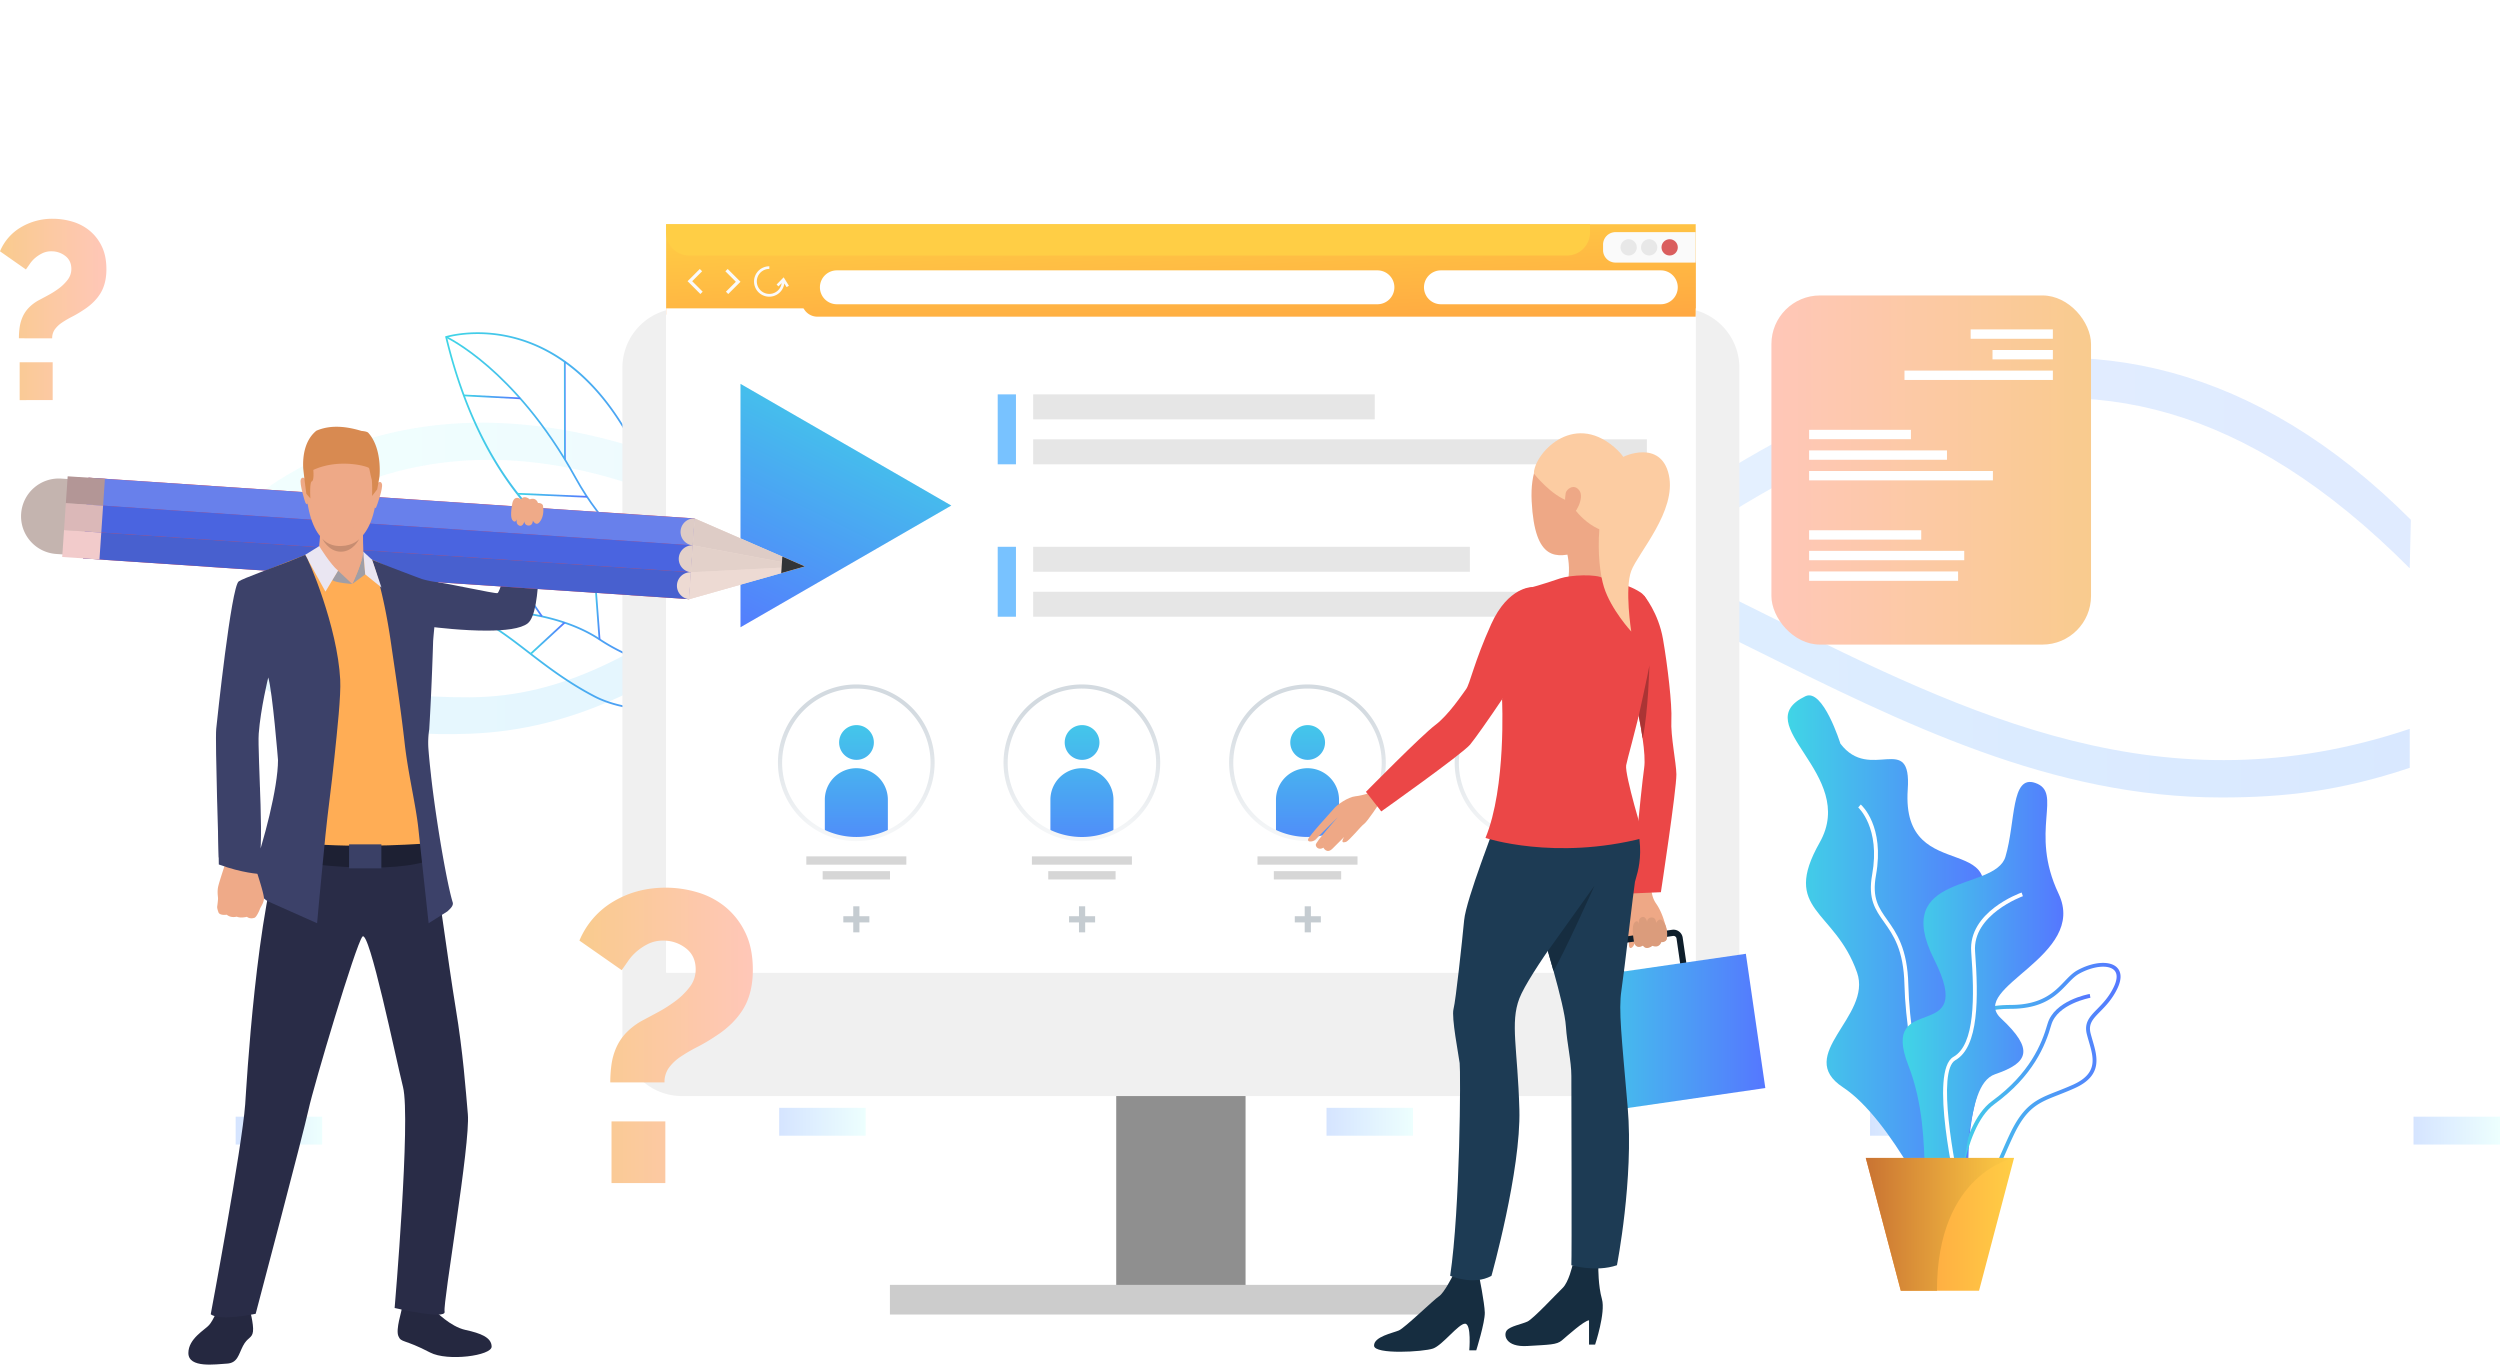 <svg xmlns="http://www.w3.org/2000/svg" xmlns:xlink="http://www.w3.org/1999/xlink" viewBox="0 0 2467.16 1346.68"><defs><style>.cls-1{mask:url(#mask);filter:url(#luminosity-noclip-14);}.cls-10,.cls-12,.cls-14,.cls-16,.cls-18,.cls-2,.cls-20,.cls-22,.cls-24,.cls-26,.cls-4,.cls-6,.cls-8{mix-blend-mode:multiply;}.cls-2{fill:url(#linear-gradient);}.cls-3{mask:url(#mask-2);filter:url(#luminosity-noclip-19);}.cls-4{fill:url(#linear-gradient-2);}.cls-5{mask:url(#mask-3);filter:url(#luminosity-noclip-20);}.cls-6{fill:url(#linear-gradient-3);}.cls-7{mask:url(#mask-4);filter:url(#luminosity-noclip-21);}.cls-8{fill:url(#linear-gradient-4);}.cls-9{mask:url(#mask-5);filter:url(#luminosity-noclip-22);}.cls-10{fill:url(#linear-gradient-5);}.cls-11{mask:url(#mask-6);filter:url(#luminosity-noclip-23);}.cls-12{fill:url(#linear-gradient-6);}.cls-13{mask:url(#mask-7);filter:url(#luminosity-noclip-15);}.cls-14{fill:url(#linear-gradient-7);}.cls-15{mask:url(#mask-8);filter:url(#luminosity-noclip-24);}.cls-16{fill:url(#linear-gradient-8);}.cls-17{mask:url(#mask-9);filter:url(#luminosity-noclip-25);}.cls-18{fill:url(#linear-gradient-9);}.cls-19{mask:url(#mask-10);filter:url(#luminosity-noclip-26);}.cls-20{fill:url(#linear-gradient-10);}.cls-21{mask:url(#mask-11);filter:url(#luminosity-noclip-16);}.cls-22{fill:url(#linear-gradient-11);}.cls-23{mask:url(#mask-12);filter:url(#luminosity-noclip-17);}.cls-24{fill:url(#linear-gradient-12);}.cls-25{mask:url(#mask-13);filter:url(#luminosity-noclip-18);}.cls-26{fill:url(#linear-gradient-13);}.cls-27{mask:url(#mask-14);}.cls-28,.cls-30{opacity:0.34;}.cls-28{fill:url(#linear-gradient-14);}.cls-29{mask:url(#mask-15);}.cls-30{fill:url(#linear-gradient-15);}.cls-31{mask:url(#mask-16);}.cls-32{fill:url(#linear-gradient-16);}.cls-33{mask:url(#mask-17);}.cls-34{fill:url(#linear-gradient-17);}.cls-35{mask:url(#mask-18);}.cls-36{fill:url(#linear-gradient-18);}.cls-37{mask:url(#mask-19);}.cls-38{fill:url(#linear-gradient-19);}.cls-39{mask:url(#mask-20);}.cls-40{fill:url(#linear-gradient-20);}.cls-41{mask:url(#mask-21);}.cls-42{fill:url(#linear-gradient-21);}.cls-43{mask:url(#mask-22);}.cls-44{fill:url(#linear-gradient-22);}.cls-45{mask:url(#mask-23);}.cls-46{fill:url(#linear-gradient-23);}.cls-47{mask:url(#mask-24);}.cls-48{fill:url(#linear-gradient-24);}.cls-49{mask:url(#mask-25);}.cls-50{fill:url(#linear-gradient-25);}.cls-51{mask:url(#mask-26);}.cls-52{fill:url(#linear-gradient-26);}.cls-53{fill:url(#linear-gradient-27);}.cls-54{fill:url(#linear-gradient-28);}.cls-55{fill:url(#linear-gradient-29);}.cls-56{fill:url(#linear-gradient-30);}.cls-57{fill:url(#linear-gradient-31);}.cls-58{opacity:0.75;}.cls-59{fill:url(#linear-gradient-32);}.cls-60{fill:url(#linear-gradient-33);}.cls-61{fill:url(#linear-gradient-34);}.cls-62{fill:url(#linear-gradient-35);}.cls-63{fill:url(#linear-gradient-36);}.cls-64{fill:url(#linear-gradient-37);}.cls-65{fill:url(#linear-gradient-38);}.cls-66{fill:url(#linear-gradient-39);}.cls-67{fill:url(#linear-gradient-40);}.cls-68{fill:url(#linear-gradient-41);}.cls-69{fill:url(#linear-gradient-42);}.cls-70{fill:url(#linear-gradient-43);}.cls-71{fill:#8f8f8f;}.cls-72{fill:#f0f0f0;}.cls-73{fill:#ccc;}.cls-74{fill:url(#linear-gradient-44);}.cls-75{fill:#fff;}.cls-76{fill:url(#linear-gradient-45);}.cls-77{fill:url(#linear-gradient-46);}.cls-78{fill:url(#linear-gradient-47);}.cls-79{fill:url(#linear-gradient-48);}.cls-80{fill:url(#linear-gradient-49);}.cls-81{fill:url(#linear-gradient-50);}.cls-82{fill:#f5f7ff;}.cls-83{fill:url(#linear-gradient-51);}.cls-84{fill:url(#linear-gradient-52);}.cls-85{fill:#fafafa;}.cls-86{fill:#e8e8e8;}.cls-87{fill:#da5e5e;}.cls-88{fill:url(#linear-gradient-53);}.cls-89{fill:#e6e6e6;}.cls-90{fill:#78c2ff;}.cls-91{fill:url(#linear-gradient-54);}.cls-92{fill:#d6d6d6;}.cls-93{fill:url(#linear-gradient-55);}.cls-94{fill:url(#linear-gradient-56);}.cls-95{fill:url(#linear-gradient-57);}.cls-96{fill:url(#linear-gradient-58);}.cls-97{fill:url(#linear-gradient-59);}.cls-98{fill:url(#linear-gradient-60);}.cls-99{fill:url(#linear-gradient-61);}.cls-100{fill:url(#linear-gradient-62);}.cls-101{fill:url(#linear-gradient-63);}.cls-102{fill:url(#linear-gradient-64);}.cls-103{fill:url(#linear-gradient-65);}.cls-104{fill:url(#linear-gradient-66);}.cls-105{fill:#c5ccd1;}.cls-106{fill:#eea886;}.cls-107{fill:#162d40;}.cls-108{fill:#0e1e2b;}.cls-109{fill:url(#linear-gradient-67);}.cls-110{fill:#db9c7c;}.cls-111{fill:#eb4747;}.cls-112{fill:#1d3b54;}.cls-113{fill:#fccca2;}.cls-114{fill:#ab3434;}.cls-115{fill:url(#linear-gradient-68);}.cls-116{fill:url(#linear-gradient-69);}.cls-117{fill:url(#linear-gradient-70);}.cls-118{fill:#3c4169;}.cls-119{fill:#252840;}.cls-120{fill:#292c47;}.cls-121{fill:#c4b4af;}.cls-122{fill:#6880eb;}.cls-123{fill:#4a64e0;}.cls-124{fill:#4860cf;}.cls-125{fill:#eddad3;}.cls-126{fill:#deccc6;}.cls-127{fill:#e3d1ca;}.cls-128{fill:#b39696;}.cls-129{fill:#dbb8b8;}.cls-130{fill:#f2cbcb;}.cls-131{fill:#323438;}.cls-132{fill:#efaa88;}.cls-133{fill:#ffad55;}.cls-134{fill:#1d2033;}.cls-135{fill:#eea987;}.cls-136{fill:#d88a51;}.cls-137{fill:#c78d71;}.cls-138{fill:#a09ea6;}.cls-139{fill:#eae6f2;}.cls-140{fill:#3a4066;}.cls-141{filter:url(#luminosity-noclip-13);}.cls-142{filter:url(#luminosity-noclip-12);}.cls-143{filter:url(#luminosity-noclip-11);}.cls-144{filter:url(#luminosity-noclip-10);}.cls-145{filter:url(#luminosity-noclip-9);}.cls-146{filter:url(#luminosity-noclip-8);}.cls-147{filter:url(#luminosity-noclip-7);}.cls-148{filter:url(#luminosity-noclip-6);}.cls-149{filter:url(#luminosity-noclip-5);}.cls-150{filter:url(#luminosity-noclip-4);}.cls-151{filter:url(#luminosity-noclip-3);}.cls-152{filter:url(#luminosity-noclip-2);}.cls-153{filter:url(#luminosity-noclip);}</style><filter id="luminosity-noclip" x="232.58" y="-8910.56" width="128.47" height="32766" filterUnits="userSpaceOnUse" color-interpolation-filters="sRGB"><feFlood flood-color="#fff" result="bg"/><feBlend in="SourceGraphic" in2="bg"/></filter><mask id="mask" x="232.58" y="-8910.56" width="128.47" height="32766" maskUnits="userSpaceOnUse"><g class="cls-153"/></mask><linearGradient id="linear-gradient" x1="296.82" y1="-189.24" x2="296.82" y2="223.67" gradientUnits="userSpaceOnUse"><stop offset="0" stop-color="#fff"/><stop offset="1"/></linearGradient><filter id="luminosity-noclip-2" x="1837.91" y="-8910.56" width="7.54" height="32766" filterUnits="userSpaceOnUse" color-interpolation-filters="sRGB"><feFlood flood-color="#fff" result="bg"/><feBlend in="SourceGraphic" in2="bg"/></filter><mask id="mask-2" x="1837.91" y="-8910.56" width="7.54" height="32766" maskUnits="userSpaceOnUse"><g class="cls-152"/></mask><linearGradient id="linear-gradient-2" x1="1841.68" y1="1010.86" x2="1841.68" y2="-46.25" xlink:href="#linear-gradient"/><filter id="luminosity-noclip-3" x="763.17" y="-8910.56" width="150.83" height="32766" filterUnits="userSpaceOnUse" color-interpolation-filters="sRGB"><feFlood flood-color="#fff" result="bg"/><feBlend in="SourceGraphic" in2="bg"/></filter><mask id="mask-3" x="763.17" y="-8910.56" width="150.83" height="32766" maskUnits="userSpaceOnUse"><g class="cls-151"/></mask><linearGradient id="linear-gradient-3" x1="838.58" y1="-189.24" x2="838.58" y2="223.67" xlink:href="#linear-gradient"/><filter id="luminosity-noclip-4" x="763.17" y="-8910.56" width="96.44" height="32766" filterUnits="userSpaceOnUse" color-interpolation-filters="sRGB"><feFlood flood-color="#fff" result="bg"/><feBlend in="SourceGraphic" in2="bg"/></filter><mask id="mask-4" x="763.17" y="-8910.56" width="96.44" height="32766" maskUnits="userSpaceOnUse"><g class="cls-150"/></mask><linearGradient id="linear-gradient-4" x1="811.39" y1="-189.24" x2="811.39" y2="223.67" xlink:href="#linear-gradient"/><filter id="luminosity-noclip-5" x="1309.09" y="-8910.56" width="93.47" height="32766" filterUnits="userSpaceOnUse" color-interpolation-filters="sRGB"><feFlood flood-color="#fff" result="bg"/><feBlend in="SourceGraphic" in2="bg"/></filter><mask id="mask-5" x="1309.09" y="-8910.56" width="93.47" height="32766" maskUnits="userSpaceOnUse"><g class="cls-149"/></mask><linearGradient id="linear-gradient-5" x1="1355.82" y1="-189.24" x2="1355.82" y2="223.67" xlink:href="#linear-gradient"/><filter id="luminosity-noclip-6" x="1309.09" y="-8910.56" width="108.94" height="32766" filterUnits="userSpaceOnUse" color-interpolation-filters="sRGB"><feFlood flood-color="#fff" result="bg"/><feBlend in="SourceGraphic" in2="bg"/></filter><mask id="mask-6" x="1309.09" y="-8910.56" width="108.94" height="32766" maskUnits="userSpaceOnUse"><g class="cls-148"/></mask><linearGradient id="linear-gradient-6" x1="1363.56" y1="-189.24" x2="1363.56" y2="223.67" xlink:href="#linear-gradient"/><filter id="luminosity-noclip-7" x="232.58" y="-8910.56" width="182.23" height="32766" filterUnits="userSpaceOnUse" color-interpolation-filters="sRGB"><feFlood flood-color="#fff" result="bg"/><feBlend in="SourceGraphic" in2="bg"/></filter><mask id="mask-7" x="232.58" y="-8910.56" width="182.23" height="32766" maskUnits="userSpaceOnUse"><g class="cls-147"/></mask><linearGradient id="linear-gradient-7" x1="323.7" y1="-189.24" x2="323.7" y2="223.67" xlink:href="#linear-gradient"/><filter id="luminosity-noclip-8" x="1845.46" y="-8910.56" width="136.14" height="32766" filterUnits="userSpaceOnUse" color-interpolation-filters="sRGB"><feFlood flood-color="#fff" result="bg"/><feBlend in="SourceGraphic" in2="bg"/></filter><mask id="mask-8" x="1845.46" y="-8910.56" width="136.14" height="32766" maskUnits="userSpaceOnUse"><g class="cls-146"/></mask><linearGradient id="linear-gradient-8" x1="1913.53" y1="-189.24" x2="1913.53" y2="223.67" xlink:href="#linear-gradient"/><filter id="luminosity-noclip-9" x="1845.46" y="-8910.56" width="108.94" height="32766" filterUnits="userSpaceOnUse" color-interpolation-filters="sRGB"><feFlood flood-color="#fff" result="bg"/><feBlend in="SourceGraphic" in2="bg"/></filter><mask id="mask-9" x="1845.46" y="-8910.56" width="108.94" height="32766" maskUnits="userSpaceOnUse"><g class="cls-145"/></mask><linearGradient id="linear-gradient-9" x1="1899.93" y1="-189.24" x2="1899.93" y2="223.67" xlink:href="#linear-gradient"/><filter id="luminosity-noclip-10" x="2374.28" y="-8910.56" width="7.54" height="32766" filterUnits="userSpaceOnUse" color-interpolation-filters="sRGB"><feFlood flood-color="#fff" result="bg"/><feBlend in="SourceGraphic" in2="bg"/></filter><mask id="mask-10" x="2374.28" y="-8910.56" width="7.54" height="32766" maskUnits="userSpaceOnUse"><g class="cls-144"/></mask><linearGradient id="linear-gradient-10" x1="2378.05" y1="1412.98" x2="2378.05" y2="406.37" xlink:href="#linear-gradient"/><filter id="luminosity-noclip-11" x="228.81" y="-8910.56" width="7.54" height="32766" filterUnits="userSpaceOnUse" color-interpolation-filters="sRGB"><feFlood flood-color="#fff" result="bg"/><feBlend in="SourceGraphic" in2="bg"/></filter><mask id="mask-11" x="228.81" y="-8910.56" width="7.54" height="32766" maskUnits="userSpaceOnUse"><g class="cls-143"/></mask><linearGradient id="linear-gradient-11" x1="232.58" y1="1486.01" x2="232.58" y2="123.66" xlink:href="#linear-gradient"/><filter id="luminosity-noclip-12" x="765.18" y="-8910.56" width="7.54" height="32766" filterUnits="userSpaceOnUse" color-interpolation-filters="sRGB"><feFlood flood-color="#fff" result="bg"/><feBlend in="SourceGraphic" in2="bg"/></filter><mask id="mask-12" x="765.18" y="-8910.56" width="7.54" height="32766" maskUnits="userSpaceOnUse"><g class="cls-142"/></mask><linearGradient id="linear-gradient-12" x1="768.95" y1="1010.86" x2="768.95" y2="-46.25" xlink:href="#linear-gradient"/><filter id="luminosity-noclip-13" x="1301.55" y="-8910.56" width="7.54" height="32766" filterUnits="userSpaceOnUse" color-interpolation-filters="sRGB"><feFlood flood-color="#fff" result="bg"/><feBlend in="SourceGraphic" in2="bg"/></filter><mask id="mask-13" x="1301.55" y="-8910.56" width="7.54" height="32766" maskUnits="userSpaceOnUse"><g class="cls-141"/></mask><linearGradient id="linear-gradient-13" x1="1305.32" y1="1010.86" x2="1305.32" y2="-46.25" xlink:href="#linear-gradient"/><filter id="luminosity-noclip-14" x="232.58" y="0" width="128.47" height="20.63" filterUnits="userSpaceOnUse" color-interpolation-filters="sRGB"><feFlood flood-color="#fff" result="bg"/><feBlend in="SourceGraphic" in2="bg"/></filter><mask id="mask-14" x="232.58" y="0" width="128.47" height="20.63" maskUnits="userSpaceOnUse"><g class="cls-1"><rect class="cls-2" x="232.58" width="128.47" height="20.63"/></g></mask><linearGradient id="linear-gradient-14" x1="296.82" y1="-189.24" x2="296.82" y2="223.67" gradientUnits="userSpaceOnUse"><stop offset="0" stop-color="#d5e4ff"/><stop offset="1" stop-color="#edfffe"/></linearGradient><filter id="luminosity-noclip-15" x="232.58" y="38.13" width="182.23" height="20.63" filterUnits="userSpaceOnUse" color-interpolation-filters="sRGB"><feFlood flood-color="#fff" result="bg"/><feBlend in="SourceGraphic" in2="bg"/></filter><mask id="mask-15" x="232.58" y="38.13" width="182.23" height="20.63" maskUnits="userSpaceOnUse"><g class="cls-13"><rect class="cls-14" x="232.58" y="38.13" width="182.23" height="20.63"/></g></mask><linearGradient id="linear-gradient-15" x1="323.7" y1="-189.24" x2="323.7" y2="223.67" xlink:href="#linear-gradient-14"/><filter id="luminosity-noclip-16" x="228.81" y="81.46" width="7.54" height="988.35" filterUnits="userSpaceOnUse" color-interpolation-filters="sRGB"><feFlood flood-color="#fff" result="bg"/><feBlend in="SourceGraphic" in2="bg"/></filter><mask id="mask-16" x="228.81" y="81.46" width="7.54" height="988.35" maskUnits="userSpaceOnUse"><g class="cls-21"><rect class="cls-22" x="228.81" y="81.46" width="7.54" height="988.35"/></g></mask><linearGradient id="linear-gradient-16" x1="232.58" y1="1486.01" x2="232.58" y2="123.66" gradientUnits="userSpaceOnUse"><stop offset="0" stop-color="#78c5f1"/><stop offset="1" stop-color="#edfffe"/></linearGradient><filter id="luminosity-noclip-17" x="765.18" y="81.46" width="7.54" height="988.35" filterUnits="userSpaceOnUse" color-interpolation-filters="sRGB"><feFlood flood-color="#fff" result="bg"/><feBlend in="SourceGraphic" in2="bg"/></filter><mask id="mask-17" x="765.18" y="81.46" width="7.54" height="988.35" maskUnits="userSpaceOnUse"><g class="cls-23"><rect class="cls-24" x="765.18" y="81.46" width="7.54" height="988.35"/></g></mask><linearGradient id="linear-gradient-17" x1="768.95" y1="1010.86" x2="768.95" y2="-46.25" xlink:href="#linear-gradient-16"/><filter id="luminosity-noclip-18" x="1301.55" y="81.46" width="7.54" height="988.35" filterUnits="userSpaceOnUse" color-interpolation-filters="sRGB"><feFlood flood-color="#fff" result="bg"/><feBlend in="SourceGraphic" in2="bg"/></filter><mask id="mask-18" x="1301.55" y="81.46" width="7.54" height="988.35" maskUnits="userSpaceOnUse"><g class="cls-25"><rect class="cls-26" x="1301.55" y="81.46" width="7.54" height="988.35"/></g></mask><linearGradient id="linear-gradient-18" x1="1305.32" y1="1010.86" x2="1305.32" y2="-46.25" xlink:href="#linear-gradient-16"/><filter id="luminosity-noclip-19" x="1837.91" y="81.46" width="7.54" height="988.35" filterUnits="userSpaceOnUse" color-interpolation-filters="sRGB"><feFlood flood-color="#fff" result="bg"/><feBlend in="SourceGraphic" in2="bg"/></filter><mask id="mask-19" x="1837.91" y="81.46" width="7.54" height="988.35" maskUnits="userSpaceOnUse"><g class="cls-3"><rect class="cls-4" x="1837.91" y="81.46" width="7.54" height="988.35"/></g></mask><linearGradient id="linear-gradient-19" x1="1841.68" y1="1010.86" x2="1841.68" y2="-46.25" xlink:href="#linear-gradient-16"/><filter id="luminosity-noclip-20" x="763.17" y="0" width="150.83" height="20.63" filterUnits="userSpaceOnUse" color-interpolation-filters="sRGB"><feFlood flood-color="#fff" result="bg"/><feBlend in="SourceGraphic" in2="bg"/></filter><mask id="mask-20" x="763.17" y="0" width="150.83" height="20.63" maskUnits="userSpaceOnUse"><g class="cls-5"><rect class="cls-6" x="763.17" width="150.83" height="20.63"/></g></mask><linearGradient id="linear-gradient-20" x1="838.58" y1="-189.24" x2="838.58" y2="223.67" xlink:href="#linear-gradient-14"/><filter id="luminosity-noclip-21" x="763.17" y="38.13" width="96.44" height="20.63" filterUnits="userSpaceOnUse" color-interpolation-filters="sRGB"><feFlood flood-color="#fff" result="bg"/><feBlend in="SourceGraphic" in2="bg"/></filter><mask id="mask-21" x="763.17" y="38.13" width="96.44" height="20.63" maskUnits="userSpaceOnUse"><g class="cls-7"><rect class="cls-8" x="763.17" y="38.13" width="96.44" height="20.63"/></g></mask><linearGradient id="linear-gradient-21" x1="811.39" y1="-189.24" x2="811.39" y2="223.67" xlink:href="#linear-gradient-14"/><filter id="luminosity-noclip-22" x="1309.09" y="0" width="93.47" height="20.63" filterUnits="userSpaceOnUse" color-interpolation-filters="sRGB"><feFlood flood-color="#fff" result="bg"/><feBlend in="SourceGraphic" in2="bg"/></filter><mask id="mask-22" x="1309.09" y="0" width="93.47" height="20.63" maskUnits="userSpaceOnUse"><g class="cls-9"><rect class="cls-10" x="1309.09" width="93.47" height="20.63"/></g></mask><linearGradient id="linear-gradient-22" x1="1355.82" y1="-189.24" x2="1355.82" y2="223.67" xlink:href="#linear-gradient-14"/><filter id="luminosity-noclip-23" x="1309.09" y="38.13" width="108.94" height="20.63" filterUnits="userSpaceOnUse" color-interpolation-filters="sRGB"><feFlood flood-color="#fff" result="bg"/><feBlend in="SourceGraphic" in2="bg"/></filter><mask id="mask-23" x="1309.09" y="38.13" width="108.94" height="20.63" maskUnits="userSpaceOnUse"><g class="cls-11"><rect class="cls-12" x="1309.09" y="38.13" width="108.94" height="20.63"/></g></mask><linearGradient id="linear-gradient-23" x1="1363.56" y1="-189.24" x2="1363.56" y2="223.67" xlink:href="#linear-gradient-14"/><filter id="luminosity-noclip-24" x="1845.46" y="0" width="136.14" height="20.63" filterUnits="userSpaceOnUse" color-interpolation-filters="sRGB"><feFlood flood-color="#fff" result="bg"/><feBlend in="SourceGraphic" in2="bg"/></filter><mask id="mask-24" x="1845.46" y="0" width="136.14" height="20.63" maskUnits="userSpaceOnUse"><g class="cls-15"><rect class="cls-16" x="1845.46" width="136.14" height="20.63"/></g></mask><linearGradient id="linear-gradient-24" x1="1913.53" y1="-189.24" x2="1913.53" y2="223.67" xlink:href="#linear-gradient-14"/><filter id="luminosity-noclip-25" x="1845.46" y="38.13" width="108.94" height="20.63" filterUnits="userSpaceOnUse" color-interpolation-filters="sRGB"><feFlood flood-color="#fff" result="bg"/><feBlend in="SourceGraphic" in2="bg"/></filter><mask id="mask-25" x="1845.46" y="38.13" width="108.94" height="20.63" maskUnits="userSpaceOnUse"><g class="cls-17"><rect class="cls-18" x="1845.46" y="38.13" width="108.94" height="20.63"/></g></mask><linearGradient id="linear-gradient-25" x1="1899.93" y1="-189.24" x2="1899.93" y2="223.67" xlink:href="#linear-gradient-14"/><filter id="luminosity-noclip-26" x="2374.28" y="81.46" width="7.54" height="988.35" filterUnits="userSpaceOnUse" color-interpolation-filters="sRGB"><feFlood flood-color="#fff" result="bg"/><feBlend in="SourceGraphic" in2="bg"/></filter><mask id="mask-26" x="2374.28" y="81.46" width="7.54" height="988.35" maskUnits="userSpaceOnUse"><g class="cls-19"><rect class="cls-20" x="2374.28" y="81.46" width="7.54" height="988.35"/></g></mask><linearGradient id="linear-gradient-26" x1="2378.05" y1="1412.98" x2="2378.05" y2="406.37" xlink:href="#linear-gradient-16"/><linearGradient id="linear-gradient-27" x1="232.58" y1="1115.77" x2="317.92" y2="1115.77" xlink:href="#linear-gradient-14"/><linearGradient id="linear-gradient-28" x1="768.95" y1="1107.03" x2="854.28" y2="1107.03" xlink:href="#linear-gradient-14"/><linearGradient id="linear-gradient-29" x1="1309.09" y1="1107.03" x2="1394.42" y2="1107.03" xlink:href="#linear-gradient-14"/><linearGradient id="linear-gradient-30" x1="1845.46" y1="1107.03" x2="1930.79" y2="1107.03" xlink:href="#linear-gradient-14"/><linearGradient id="linear-gradient-31" x1="2381.82" y1="1115.77" x2="2467.16" y2="1115.77" xlink:href="#linear-gradient-14"/><linearGradient id="linear-gradient-32" x1="2232.32" y1="577.64" x2="230.69" y2="577.64" xlink:href="#linear-gradient-14"/><linearGradient id="linear-gradient-33" x1="2933.85" y1="598.16" x2="-621.88" y2="636.04" xlink:href="#linear-gradient-14"/><linearGradient id="linear-gradient-34" x1="450.39" y1="634.42" x2="712.04" y2="634.42" gradientUnits="userSpaceOnUse"><stop offset="0" stop-color="#40d5e6"/><stop offset="1" stop-color="#57f"/></linearGradient><linearGradient id="linear-gradient-35" x1="448.06" y1="638.97" x2="736.68" y2="638.97" xlink:href="#linear-gradient-34"/><linearGradient id="linear-gradient-36" x1="515.42" y1="594.6" x2="535.49" y2="594.6" gradientTransform="translate(425.23 -192.55) rotate(34.21)" xlink:href="#linear-gradient-34"/><linearGradient id="linear-gradient-37" x1="523.07" y1="629.88" x2="557.78" y2="629.88" gradientTransform="translate(570.54 -199.52) rotate(42.71)" xlink:href="#linear-gradient-34"/><linearGradient id="linear-gradient-38" x1="586.96" y1="605.36" x2="592.57" y2="605.36" gradientTransform="translate(46.86 -42.36) rotate(4.28)" xlink:href="#linear-gradient-34"/><linearGradient id="linear-gradient-39" x1="439.92" y1="462.9" x2="703.9" y2="462.9" xlink:href="#linear-gradient-34"/><linearGradient id="linear-gradient-40" x1="439.26" y1="460.5" x2="768.93" y2="460.5" xlink:href="#linear-gradient-34"/><linearGradient id="linear-gradient-41" x1="510.48" y1="488.77" x2="579.29" y2="488.77" gradientTransform="translate(1009.43 -76.91) rotate(87.5)" xlink:href="#linear-gradient-34"/><linearGradient id="linear-gradient-42" x1="556.48" y1="405.12" x2="558.3" y2="405.12" gradientTransform="translate(0.47 -0.65) rotate(0.07)" xlink:href="#linear-gradient-34"/><linearGradient id="linear-gradient-43" x1="457.63" y1="391.68" x2="513.39" y2="391.68" gradientTransform="translate(851.3 -113.62) rotate(87.01)" xlink:href="#linear-gradient-34"/><linearGradient id="linear-gradient-44" x1="1764.19" y1="952.11" x2="1964.76" y2="952.11" xlink:href="#linear-gradient-34"/><linearGradient id="linear-gradient-45" x1="1911.33" y1="1064.03" x2="2092.71" y2="1064.03" xlink:href="#linear-gradient-34"/><linearGradient id="linear-gradient-46" x1="1926.83" y1="1090.41" x2="2062.97" y2="1090.41" xlink:href="#linear-gradient-34"/><linearGradient id="linear-gradient-47" x1="1877.67" y1="980.86" x2="2036.22" y2="980.86" xlink:href="#linear-gradient-34"/><linearGradient id="linear-gradient-48" x1="1841.28" y1="1208.27" x2="1987.59" y2="1208.27" gradientUnits="userSpaceOnUse"><stop offset="0" stop-color="#ff9340"/><stop offset="1" stop-color="#ffce45"/></linearGradient><linearGradient id="linear-gradient-49" x1="1841.28" y1="1208.27" x2="1987.59" y2="1208.27" gradientUnits="userSpaceOnUse"><stop offset="0" stop-color="#c97332"/><stop offset="1" stop-color="#ffce45"/></linearGradient><linearGradient id="linear-gradient-50" x1="657.41" y1="265.91" x2="1673.35" y2="265.91" gradientTransform="translate(2330.75 531.81) rotate(-180)" gradientUnits="userSpaceOnUse"><stop offset="0" stop-color="#ff9f55"/><stop offset="1" stop-color="#ffd255"/></linearGradient><linearGradient id="linear-gradient-51" x1="1171.6" y1="405.92" x2="1162.8" y2="203.64" xlink:href="#linear-gradient-48"/><linearGradient id="linear-gradient-52" x1="1237.75" y1="403.04" x2="1228.96" y2="200.77" xlink:href="#linear-gradient-48"/><linearGradient id="linear-gradient-53" x1="1123.01" y1="391.37" x2="1117.59" y2="299.37" xlink:href="#linear-gradient-48"/><linearGradient id="linear-gradient-54" x1="871.23" y1="364.9" x2="733.22" y2="644.98" xlink:href="#linear-gradient-34"/><linearGradient id="linear-gradient-55" x1="845.24" y1="687.55" x2="845.24" y2="871.24" xlink:href="#linear-gradient-34"/><linearGradient id="linear-gradient-56" x1="845.09" y1="687.55" x2="845.09" y2="871.24" xlink:href="#linear-gradient-34"/><linearGradient id="linear-gradient-57" x1="845.09" y1="699.43" x2="845.09" y2="860.29" gradientUnits="userSpaceOnUse"><stop offset="0" stop-color="#d3dae0"/><stop offset="1" stop-color="#fff"/></linearGradient><linearGradient id="linear-gradient-58" x1="1067.86" y1="687.55" x2="1067.86" y2="871.24" xlink:href="#linear-gradient-34"/><linearGradient id="linear-gradient-59" x1="1067.71" y1="687.55" x2="1067.71" y2="871.24" xlink:href="#linear-gradient-34"/><linearGradient id="linear-gradient-60" x1="1067.71" y1="699.43" x2="1067.71" y2="860.29" xlink:href="#linear-gradient-57"/><linearGradient id="linear-gradient-61" x1="1290.48" y1="687.55" x2="1290.48" y2="871.24" xlink:href="#linear-gradient-34"/><linearGradient id="linear-gradient-62" x1="1290.33" y1="687.55" x2="1290.33" y2="871.24" xlink:href="#linear-gradient-34"/><linearGradient id="linear-gradient-63" x1="1290.33" y1="699.43" x2="1290.33" y2="860.29" xlink:href="#linear-gradient-57"/><linearGradient id="linear-gradient-64" x1="1513.09" y1="687.55" x2="1513.09" y2="871.24" xlink:href="#linear-gradient-34"/><linearGradient id="linear-gradient-65" x1="1512.94" y1="687.55" x2="1512.94" y2="871.24" xlink:href="#linear-gradient-34"/><linearGradient id="linear-gradient-66" x1="1512.94" y1="699.43" x2="1512.94" y2="860.29" xlink:href="#linear-gradient-57"/><linearGradient id="linear-gradient-67" x1="1540.93" y1="1020.76" x2="1742.11" y2="1020.76" gradientTransform="translate(3119.53 2266.55) rotate(-171.75)" xlink:href="#linear-gradient-34"/><linearGradient id="linear-gradient-68" x1="1457.53" y1="463.84" x2="1772.94" y2="463.84" gradientTransform="matrix(1, 0, 0, -1, 290.62, 927.69)" gradientUnits="userSpaceOnUse"><stop offset="0" stop-color="#f9cb8e"/><stop offset="1" stop-color="#ffc7b8"/></linearGradient><linearGradient id="linear-gradient-69" x1="571.86" y1="1021.74" x2="742.96" y2="1021.74" gradientTransform="matrix(1, 0, 0, 1, 0, 0)" xlink:href="#linear-gradient-68"/><linearGradient id="linear-gradient-70" x1="0" y1="305.35" x2="105.01" y2="305.35" gradientTransform="matrix(1, 0, 0, 1, 0, 0)" xlink:href="#linear-gradient-68"/></defs><title>faq</title><g id="Calque_2" data-name="Calque 2"><g id="_Layer_" data-name="&lt;Layer&gt;"><g class="cls-27"><rect class="cls-28" x="232.58" width="128.47" height="20.63"/></g><g class="cls-29"><rect class="cls-30" x="232.58" y="38.13" width="182.23" height="20.63"/></g><g class="cls-31"><rect class="cls-32" x="228.81" y="81.46" width="7.54" height="988.35"/></g><g class="cls-33"><rect class="cls-34" x="765.18" y="81.46" width="7.54" height="988.35"/></g><g class="cls-35"><rect class="cls-36" x="1301.55" y="81.46" width="7.54" height="988.35"/></g><g class="cls-37"><rect class="cls-38" x="1837.91" y="81.46" width="7.54" height="988.35"/></g><g class="cls-39"><rect class="cls-40" x="763.17" width="150.83" height="20.63"/></g><g class="cls-41"><rect class="cls-42" x="763.17" y="38.13" width="96.44" height="20.63"/></g><g class="cls-43"><rect class="cls-44" x="1309.09" width="93.47" height="20.63"/></g><g class="cls-45"><rect class="cls-46" x="1309.09" y="38.13" width="108.94" height="20.63"/></g><g class="cls-47"><rect class="cls-48" x="1845.46" width="136.14" height="20.63"/></g><g class="cls-49"><rect class="cls-50" x="1845.46" y="38.13" width="108.94" height="20.63"/></g><g class="cls-51"><rect class="cls-52" x="2374.28" y="81.46" width="7.54" height="988.35"/></g><rect class="cls-53" x="232.58" y="1102.01" width="85.34" height="27.51"/><rect class="cls-54" x="768.95" y="1093.28" width="85.34" height="27.51"/><rect class="cls-55" x="1309.09" y="1093.28" width="85.34" height="27.51"/><rect class="cls-56" x="1845.46" y="1093.28" width="85.34" height="27.51"/><rect class="cls-57" x="2381.82" y="1102.01" width="85.34" height="27.51"/><g class="cls-58"><path class="cls-59" d="M1188,802.28c-123.49,0-221.43-83-317.31-164.34C798,576.3,722.54,513.28,635.47,482.19c-265.73-94.87-401.67,78.37-402.89,79.89v-52.7c1.44-1.8,25.69-33.29,95.84-63.36,63.87-27.37,171-49.21,318.85,2.21,93.65,32.57,171.43,98.51,246.64,162.28,152.58,129.36,284.35,241.08,513.19,66.09,173.32-132.54,336.71-258.84,497.47-305,157.24-45.13,321.16-12.09,474.61,141.35l-1.13,47.86c-325.95-327.38-603.48-120-949.11,144.33C1337.4,775.17,1258.51,802.27,1188,802.28Z"/></g><path class="cls-60" d="M2192.18,787c-167.3,0-312.72-72.32-464.33-147.71-187.17-93.08-380.71-189.32-638.58-163-164.66,16.83-268,83.89-359.21,143.05C647.49,673,569.43,720.08,463.71,724.1c-170.86,6.5-230.13-66.37-231.12-70.82V606.52h0c.21.81,37.52,82.6,230.94,81.63,95.26-.48,165.56-46.09,247-98.91,94.6-61.38,201.82-130.95,375.12-148.66,268.21-27.41,466.49,71.19,658.24,166.54,200.64,99.77,392.11,193.34,634.2,112.16v38.45C2309,780.87,2253.85,787,2192.18,787Z"/><path class="cls-61" d="M712,667.71c-.16,0-16.66.15-39.68-4.2-21.25-4-52.57-12.79-81.17-31.8-28.32-18.83-65-25.42-90.85-27.63a301.78,301.78,0,0,0-49.76-.29l-.18-1.78a303.85,303.85,0,0,1,50.1.29c26,2.23,63.06,8.88,91.69,27.92,28.33,18.84,59.4,27.54,80.47,31.52,22.85,4.32,39.21,4.18,39.37,4.17Z"/><path class="cls-62" d="M732.56,678.27c-18.87,21.32-99,34.49-146.62,9.62-26.29-13.74-47.15-29.8-65.55-44-24-18.47-44.69-34.42-70.1-40.15l-2.22-.5,2-1.14c.37-.21,37.6-21.52,90.74-25.08A218.88,218.88,0,0,1,631.5,590c36.22,13.32,70.12,36.59,100.76,69.15l-.65.61.65-.61c5.4,5.74,5.86,11.92,1.35,17.87Q733.12,677.64,732.56,678.27ZM453,602.57c24.75,6.23,45.08,21.89,68.52,39.94,18.34,14.13,39.13,30.14,65.29,43.8,21.49,11.23,52.37,15.64,84.71,12.12,27.38-3,51-11.48,59.75-21.35q.51-.58,1-1.16c4-5.24,3.56-10.48-1.22-15.57-68.91-73.24-141.35-84.75-190-81.52C495.23,581.88,461.39,598.16,453,602.57Z"/><rect class="cls-63" x="524.56" y="578.07" width="1.79" height="33.06" transform="translate(-243.39 398.32) rotate(-34.21)"/><rect class="cls-64" x="517.64" y="628.98" width="45.57" height="1.79" transform="translate(-283.91 533.59) rotate(-42.71)"/><rect class="cls-65" x="588.87" y="579.69" width="1.79" height="51.34" transform="translate(-43.56 45.74) rotate(-4.28)"/><path class="cls-66" d="M703.33,594c-.21-.08-21.72-7.74-49.11-26.54-25.27-17.35-60.88-48-87-95.54-30.33-55.11-63.32-89.86-85.65-109.3-24.19-21.07-41.44-29.22-41.61-29.29l.72-1.56c.17.08,17.59,8.29,41.95,29.5,22.46,19.54,55.62,54.46,86.09,109.83,26,47.24,61.4,77.71,86.51,95,27.2,18.67,48.49,26.26,48.71,26.34Z"/><path class="cls-67" d="M768.93,589.7l-4.85.89c-.16,0-16,2.88-40.5,2.45a292.49,292.49,0,0,1-94.47-17.43,264.61,264.61,0,0,1-108.19-74.44c-37.42-42.48-64.83-99.14-81.47-168.4l-.19-.78.77-.24c.28-.09,28.37-8.67,65.08.16,21.55,5.18,41.83,15.25,60.27,29.93,23,18.32,43.23,43.92,60.06,76.08,37.91,72.46,73.66,109.68,97,128.14,25.16,19.93,41.5,22.82,41.66,22.85ZM441.31,333.16C478.91,488.7,564.44,550,629.63,574a290.77,290.77,0,0,0,93.91,17.35,250.15,250.15,0,0,0,36.11-1.8c-6.43-2-20-7.61-38.3-22.11-23.44-18.57-59.38-56-97.43-128.69-37.83-72.3-85.71-97.08-119.21-105.13C471.82,325.67,446,331.88,441.31,333.16Z"/><rect class="cls-68" x="544.02" y="454.37" width="1.72" height="68.8" transform="translate(32.82 1011.82) rotate(-87.5)"/><rect class="cls-69" x="556.53" y="356.85" width="1.72" height="96.54" transform="translate(-0.47 0.65) rotate(-0.07)"/><rect class="cls-70" x="484.65" y="363.81" width="1.72" height="55.74" transform="translate(69 856.08) rotate(-87.01)"/><rect class="cls-71" x="1101.55" y="894.9" width="127.65" height="387.72" transform="translate(2330.75 2177.52) rotate(180)"/><path class="cls-72" d="M673.07,304.07h984.61a58.84,58.84,0,0,1,58.84,58.84v659.93a58.84,58.84,0,0,1-58.84,58.84H673.07a58.83,58.83,0,0,1-58.83-58.83V362.9A58.83,58.83,0,0,1,673.07,304.07Z" transform="translate(2330.75 1385.74) rotate(180)"/><rect class="cls-73" x="878.23" y="1267.99" width="574.29" height="29.27"/><path class="cls-74" d="M1781.71,687.07c17.3-8.27,34.51,46.79,34.51,46.79,29.4,38.84,70.48-12.83,66.46,45.24-7,101.61,117,32,59.76,138s50.5,60,15,145.52,10.53,187.55-43,145.63c0,0-47.09-103.27-95.66-135.22s29.1-69.86,13.9-113.26c-22.07-63-75.25-60.56-36.91-128.3S1722.92,715.19,1781.71,687.07Z"/><path class="cls-75" d="M1931.37,1169.41c-23.18-16.3-50.32-129.92-51.93-197.6-.83-34.66-11.08-49.11-20.12-61.85-8.64-12.18-16.11-22.7-11.76-46.85,8.31-46.16-13.54-66.08-13.76-66.28l2.53-2.88c1,.85,23.72,21.4,15,69.84-4.06,22.57,2.63,32,11.11,44,8.9,12.54,20,28.14,20.82,64,1.74,72.63,29.48,179.91,50.31,194.56Z"/><path class="cls-76" d="M1940,1177.83a49.57,49.57,0,0,1-9.8-1.06c-8.94-1.81-14.79-6.52-17.41-14-6.25-17.87,8.23-46.91,20-60.9.2-.23,19.87-24.27,17.77-57.6-.35-5.59-.93-10.75-1.44-15.32-1.48-13.19-2.55-22.71,3.12-29.08,5-5.61,14.63-8,32.22-8.12,30.85-.14,43.05-12.92,52.86-23.18,4.16-4.36,8.1-8.48,12.87-11.09h0c15.38-8.39,31.66-9.63,38.73-2.93,3.35,3.18,6.19,9.41.63,21-5.08,10.62-11.66,17.34-17,22.74-7.12,7.27-11.83,12.07-9.38,21.63.58,2.25,1.24,4.51,1.9,6.79,4.76,16.27,10.15,34.71-17.7,47.22-5.91,2.66-11.29,4.77-16,6.63-19.44,7.63-31.17,12.23-44.41,40.19-2.56,5.41-4.83,10.54-7,15.5C1969.53,1159.93,1961.63,1177.83,1940,1177.83Zm112-217c-4.25,2.32-7.81,6-11.94,10.37-10.3,10.79-23.13,24.22-55.61,24.37-16.18.08-25.24,2.18-29.37,6.83-4.53,5.09-3.54,13.9-2.17,26.1.52,4.6,1.1,9.82,1.46,15.5,2.2,34.9-17.8,59.28-18.65,60.3-11.63,13.85-24.81,41.42-19.3,57.18,2.14,6.12,7,10,14.55,11.52,26.22,5.3,33.46-11.11,45.45-38.29,2.2-5,4.47-10.14,7.06-15.6,13.9-29.33,26.86-34.42,46.48-42.11,4.71-1.85,10-3.94,15.87-6.56,24.8-11.14,20.32-26.45,15.59-42.65-.68-2.32-1.35-4.63-1.94-6.92-3-11.66,2.9-17.67,10.35-25.27,5.36-5.47,11.43-11.67,16.24-21.71,2.52-5.26,4.59-12.41.19-16.59-5.79-5.49-20.52-4-34.25,3.52Z"/><path class="cls-77" d="M1930.66,1200l-3.83-.2c.19-3.6,5-88.39,39.06-113.21,37.35-27.22,49.13-56.48,54.73-76.12,6.61-23.14,40.25-29.33,41.68-29.58l.66,3.78c-.33.06-32.71,6-38.65,26.85-5.76,20.18-17.86,50.25-56.16,78.17C1935.57,1113.41,1930.7,1199.1,1930.66,1200Z"/><path class="cls-78" d="M2008.5,772.64c-24.2-8.3-19.17,38.34-29.4,72.85S1865.36,860.54,1908.81,947s-55,28.9-25.56,104.3,2.56,156.06,34.51,135.54,18-115.47,51.18-126.75,38.65-24.44,5.75-55.12,86.21-61.13,56.82-123.06S2036.46,782.23,2008.5,772.64Z"/><path class="cls-75" d="M1932.58,1183.19c-3-12.91-29-126.51-4.78-140.24,21.37-12.1,20.85-59.18,17.51-103.63-3-39.35,47.59-57.74,49.74-58.51l1.28,3.61c-.5.18-49.93,18.18-47.2,54.6,3.42,45.65,3.79,94.09-19.45,107.25-18.41,10.43-1.46,101.73,6.63,136Z"/><polygon class="cls-79" points="1987.59 1142.74 1953.04 1273.81 1875.83 1273.81 1841.28 1142.74 1987.59 1142.74"/><path class="cls-80" d="M1987.59,1142.74s-76.06,14.28-76.06,131.07h-35.7l-34.55-131.07Z"/><rect class="cls-75" x="657.41" y="221.31" width="1015.94" height="738.5" transform="translate(2330.75 1181.12) rotate(180)"/><rect class="cls-81" x="657.41" y="221.31" width="1015.94" height="89.2" transform="translate(2330.75 531.81) rotate(180)"/><path class="cls-82" d="M827.89,282.76H716.69a16.85,16.85,0,0,1-16.85-16.85h0a16.85,16.85,0,0,1,16.85-16.85h111.2a16.85,16.85,0,0,1,16.85,16.85h0A16.85,16.85,0,0,1,827.89,282.76Z"/><rect class="cls-75" x="657.41" y="221.31" width="1015.94" height="738.5"/><rect class="cls-83" x="657.41" y="221.31" width="1015.94" height="82.99"/><path class="cls-84" d="M791.26,257.89h882.08a0,0,0,0,1,0,0v54.63a0,0,0,0,1,0,0H806.67a15.41,15.41,0,0,1-15.41-15.41V257.89A0,0,0,0,1,791.26,257.89Z"/><path class="cls-75" d="M1359.34,300.25H825.87a16.72,16.72,0,0,1-16.72-16.72h0a16.72,16.72,0,0,1,16.72-16.72h533.47a16.72,16.72,0,0,1,16.72,16.72h0A16.72,16.72,0,0,1,1359.34,300.25Z"/><path class="cls-75" d="M1639,300.25h-217a16.72,16.72,0,0,1-16.72-16.72h0a16.72,16.72,0,0,1,16.72-16.72h217a16.72,16.72,0,0,1,16.72,16.72h0A16.72,16.72,0,0,1,1639,300.25Z"/><polygon class="cls-85" points="718.68 290.15 716.39 287.86 726.18 278.06 715.83 267.71 718.12 265.42 730.76 278.06 718.68 290.15"/><polygon class="cls-85" points="691.16 290.15 678.52 277.5 690.6 265.42 692.89 267.71 683.1 277.5 693.45 287.86 691.16 290.15"/><path class="cls-85" d="M778.55,282l-5.17-8.33-7,7.14,1.87,1.83,3.17-3.25a12.33,12.33,0,1,1-12.19-14V262.8a15,15,0,1,0,14.78,16.9l2.27,3.66Z"/><path class="cls-85" d="M1594.29,229.08h79.06a0,0,0,0,1,0,0v30.07a0,0,0,0,1,0,0h-79.06A12.32,12.32,0,0,1,1582,246.83v-5.43A12.32,12.32,0,0,1,1594.29,229.08Z"/><circle class="cls-86" cx="1607.26" cy="244.11" r="8.04"/><circle class="cls-86" cx="1627.49" cy="244.11" r="8.04"/><circle class="cls-87" cx="1647.72" cy="244.11" r="8.04"/><path class="cls-88" d="M657.41,221.31h911.71a0,0,0,0,1,0,0v8.16a22.69,22.69,0,0,1-22.69,22.69H680.09a22.69,22.69,0,0,1-22.69-22.69v-8.16A0,0,0,0,1,657.41,221.31Z"/><rect class="cls-89" x="1019.58" y="389.19" width="337.13" height="24.64"/><rect class="cls-89" x="1019.58" y="433.57" width="605.68" height="24.64"/><rect class="cls-90" x="984.6" y="389.19" width="18.01" height="69.02"/><rect class="cls-89" x="1019.58" y="539.61" width="430.98" height="24.64"/><rect class="cls-89" x="1019.58" y="583.99" width="526.27" height="24.64"/><rect class="cls-90" x="984.6" y="539.61" width="18.01" height="69.02"/><polygon class="cls-91" points="938.81 498.91 730.76 378.8 730.76 619.03 938.81 498.91"/><rect class="cls-92" x="811.86" y="859.71" width="66.46" height="8.19"/><rect class="cls-92" x="795.73" y="845.13" width="98.71" height="8.19"/><circle class="cls-93" cx="845.24" cy="732.73" r="17.16"/><path class="cls-94" d="M876.2,788.67v32.64a75.49,75.49,0,0,1-62.21,0V788.67a31.11,31.11,0,0,1,62.21,0Z"/><path class="cls-95" d="M845.09,830.06a76.65,76.65,0,0,1-32-6.89,77.31,77.31,0,1,1,63.9,0A76.63,76.63,0,0,1,845.09,830.06Zm0-150.54a73.23,73.23,0,1,0,0,146.46,72.58,72.58,0,0,0,30.26-6.53,73.24,73.24,0,0,0-30.26-139.93Z"/><rect class="cls-92" x="1034.48" y="859.71" width="66.46" height="8.19"/><rect class="cls-92" x="1018.35" y="845.13" width="98.71" height="8.19"/><circle class="cls-96" cx="1067.86" cy="732.73" r="17.16"/><path class="cls-97" d="M1098.82,788.67v32.64a75.49,75.49,0,0,1-62.21,0V788.67a31.11,31.11,0,0,1,62.21,0Z"/><path class="cls-98" d="M1067.71,830.06a76.65,76.65,0,0,1-32-6.89,77.31,77.31,0,1,1,63.9,0A76.64,76.64,0,0,1,1067.71,830.06Zm0-150.54a73.24,73.24,0,1,0,73.23,73.23A73.31,73.31,0,0,0,1067.71,679.52Z"/><rect class="cls-92" x="1257.09" y="859.71" width="66.46" height="8.19"/><rect class="cls-92" x="1240.97" y="845.13" width="98.71" height="8.19"/><circle class="cls-99" cx="1290.48" cy="732.73" r="17.16"/><path class="cls-100" d="M1321.43,788.67v32.64a75.49,75.49,0,0,1-62.21,0V788.67a31.11,31.11,0,0,1,62.21,0Z"/><path class="cls-101" d="M1290.33,830.06a76.64,76.64,0,0,1-32-6.89,77.31,77.31,0,1,1,63.9,0A76.64,76.64,0,0,1,1290.33,830.06Zm0-150.54a73.24,73.24,0,0,0-30.26,139.93,73.43,73.43,0,0,0,60.52,0,73.24,73.24,0,0,0-30.26-139.93Z"/><rect class="cls-92" x="1479.71" y="859.71" width="66.46" height="8.19"/><rect class="cls-92" x="1463.59" y="845.13" width="98.71" height="8.19"/><circle class="cls-102" cx="1513.09" cy="732.73" r="17.16"/><path class="cls-103" d="M1544.05,788.67v32.64a75.49,75.49,0,0,1-62.21,0V788.67a31.11,31.11,0,0,1,62.21,0Z"/><path class="cls-104" d="M1512.94,830.06a76.64,76.64,0,0,1-32-6.89,77.31,77.31,0,1,1,63.9,0A76.63,76.63,0,0,1,1512.94,830.06Zm0-150.54a73.24,73.24,0,0,0-30.26,139.93,73.43,73.43,0,0,0,60.52,0,73.24,73.24,0,0,0-30.26-139.93Z"/><rect class="cls-105" x="842.03" y="894.39" width="6.11" height="25.71"/><rect class="cls-105" x="842.03" y="894.39" width="6.11" height="25.71" transform="translate(1752.34 62.16) rotate(90)"/><rect class="cls-105" x="1064.8" y="894.39" width="6.11" height="25.71"/><rect class="cls-105" x="1064.8" y="894.39" width="6.11" height="25.71" transform="translate(1975.11 -160.61) rotate(90)"/><rect class="cls-105" x="1287.57" y="894.39" width="6.11" height="25.71"/><rect class="cls-105" x="1287.57" y="894.39" width="6.11" height="25.71" transform="translate(2197.88 -383.38) rotate(90)"/><rect class="cls-105" x="1510.34" y="894.39" width="6.11" height="25.71"/><rect class="cls-105" x="1510.34" y="894.39" width="6.11" height="25.71" transform="translate(2420.64 -606.15) rotate(90)"/><path class="cls-106" d="M1354.9,781.36s-9.73,3.7-17.21,4.44-18.32,8.55-21.09,11.95-25.39,27.7-25.79,30.8,5.79,2.07,7.86-.39,21.82-22,21.82-22-22.15,24.66-22,27.55,3.48,5.36,7.56,2.81c0,0,3.26,6.69,9,.9l11.53-11.51s-4.88,7,1.52,5c3.41-1.07,14.82-15.59,18-17.74s15.41-20.75,15.41-20.75Z"/><path class="cls-107" d="M1433.62,1259.08s-8.42,16.85-13.53,20.17-33.7,31.15-39.57,33.7-24.76,6.13-24.51,15.06,48.76,6.13,58.21,2.81,25.28-24.76,31.66-24.51,4.09,26.29,4.09,26.29h6.89s8.68-27.57,8.43-37.27-5.62-36.25-5.62-36.25Z"/><path class="cls-107" d="M1551.86,1248.61s-3.71,16.68-9.8,22.51-28.93,30.45-34.72,33.1-16.91,4.5-20.35,8.74-1.39,16.68,20.35,15.36,28.83-1.13,34-5.5,21.84-19.46,26.81-19.86v24h6s10.53-31.58,6.75-44.88-3.57-31.38-3.57-31.38Z"/><path class="cls-106" d="M1543.23,534.13s9.92,25.53,2.2,45.27c0,0,36.36-2.3,37.74-6.43s-1.46-42.39,3.54-53.7S1543.23,534.13,1543.23,534.13Z"/><path class="cls-106" d="M1609.07,876.54s-2.11,5.58-1.79,9.68c.25,3.25-1.56,8.58-2.25,11.46s-2.31,15.59-1.91,18.71c.16,1.28,4.3,8.67,4.35,11.31s-.52,8,1.78,7.87,4.15-4.85,4.15-4.85.19,2.4,2.25,2.89c4,.95,5.69-1,5.69-1s1.81,2.29,3.58,2.27c3.91,0,5.49-2,5.49-2a6.65,6.65,0,0,0,4.51.48,6.06,6.06,0,0,0,4.23-4s4.38,0,5.26-2.32.3-4.38.5-6.31-3-18.33-10.52-29-3.74-24.1-3.74-24.1Z"/><path class="cls-108" d="M1597.65,966.19l-4.51-31.08a9.18,9.18,0,0,1,7.76-10.4l49.29-7.15a9.18,9.18,0,0,1,10.39,7.76l4.51,31.08a9.18,9.18,0,0,1-7.76,10.39L1608,974A9.18,9.18,0,0,1,1597.65,966.19Zm4.14-35.39a3,3,0,0,0-2.55,3.42l4.51,31.08a3,3,0,0,0,3.42,2.55l49.29-7.15a3,3,0,0,0,2.55-3.42l-4.51-31.08a3,3,0,0,0-3.42-2.55Z"/><rect class="cls-109" x="1549.58" y="953.82" width="183.87" height="133.88" transform="translate(3412.54 1795.35) rotate(171.75)"/><path class="cls-110" d="M1612.54,929.31s-2.91-14.7.37-18.67,4.62,1.27,4.62,1.27-1.42-5.16,2.62-6.77,5.29,4.62,5.29,4.62a4.33,4.33,0,0,1,4.51-4.32c4.52-.11,4.36,5.31,4.36,5.31s3.31-6,6.86-1.69c6,7.26,3.63,18,3.63,18s-1,2.92-5.32,2.72c0,0-1.87,6.37-8.8,3.6,0,0-6,5-9.31-.22C1621.36,933.15,1614.41,937.94,1612.54,929.31Z"/><path class="cls-111" d="M1539.72,570.77s-21.48,7.44-31.19,9.5-30,11.43-28.37,46.69,7.71,65.83,9.92,81,.83,53.71-2.75,72.44c0,0,51.51,12.67,112.1,0,0,0-10.74-32-10.47-40.21s35.81-76.3,37.46-87,8.81-58.12-7.44-68.58-29.47-9.09-36.36-13.77S1549.77,567.41,1539.72,570.77Z"/><path class="cls-111" d="M1512.13,579.4s-23.71-.65-40.51,36.53-20.93,58.94-24.79,64.18-17.35,25.62-30.57,35.53S1348,781.42,1348,781.42l15.11,19.34s79.33-56.19,87.59-65.83,58.44-82.63,61.45-93.65S1538.32,590.79,1512.13,579.4Z"/><path class="cls-111" d="M1654.37,764.12c.15,14.87-15.3,116.37-15.3,116.37l-29.18,1.24s9.36-100.67,12.67-123.81c1-6.83.15-17.43-1.5-29h0c-1-7.35-2.42-15.07-3.88-22.46-4-20.39-8.67-38.19-8.67-38.19s-26.3-86.65,14.11-80.3c0,0,14,16.68,18.53,42.7s9.09,64.87,8.26,80.15S1654.26,753.18,1654.37,764.12Z"/><path class="cls-112" d="M1487.32,780.37s-9.37,22.14-10.19,27.73-30.18,78.68-32.23,100.07c-2.07,21.62-8.26,79.33-10.47,87.59s5,45.17,6.06,53.43.55,143.23-9.37,209.88c0,0,23.14,9.91,40.76,0,0,0,29.2-104.11,27.54-164.16s-9.27-85.39,0-109.62,63.85-97,69.36-104.67,40-50.33,7.34-96.5S1487.32,780.37,1487.32,780.37Z"/><path class="cls-112" d="M1600.1,977.58c-2.9,19.29.15,44.62,6.21,115.14s-10.6,155.89-10.6,155.89c-20.93,7.16-45,0-45,0,.55-5,0-171.87,0-186.74s-4.27-31.75-5.37-48.83c-.75-11.63-6.16-33.09-12.25-55-1.83-6.56-3.71-13.16-5.54-19.54h0c-1-3.58-2-7.1-3-10.5-8.58-29.75-20.11-144.61-20.11-144.61s63.93-51.5,95.06-3,15.15,83.73,14,89.79S1603,958.3,1600.1,977.58Z"/><path class="cls-111" d="M1482.32,690.19s4.3,86.74-16.35,136.73c0,0,68.17,22.72,156.17,0,0,0-18.86-62.18-17.35-71.68s34.44-119.12,24.31-144.91S1492.48,608.82,1482.32,690.19Z"/><path class="cls-106" d="M1563.61,433.6c-15.35-1.74-55.09,1.38-52.06,61.15s24.79,56.19,46.55,49.85,47.65-52.61,47.65-65S1607.41,438.56,1563.61,433.6Z"/><path class="cls-113" d="M1513.76,467.38s17.29,22,34.67,27.33c0,0,13.38,23.93,36.73,30,0,0,49.79-47.61,7.92-83.42S1513.48,449.1,1513.76,467.38Z"/><path class="cls-106" d="M1545.16,486.48c.58-3.27,7.83-9.92,13.42-2.48s-4.6,24.79-8.46,24.79S1543,498.88,1545.16,486.48Z"/><path class="cls-113" d="M1600.1,452.08c1.25-1.89,39-18.9,46.83,16.64s-30.39,76.85-37.09,94.61,0,59.91,0,59.91-20-21.67-26.95-43.84C1575.25,555.07,1572.68,493.7,1600.1,452.08Z"/><path class="cls-107" d="M1573.59,874c-.5,1.1-32.35,71.81-40.55,84.07-1.83-6.56-3.71-13.16-5.54-19.54h0S1572.52,875.54,1573.59,874Z"/><path class="cls-114" d="M1627.72,656.74s-1,45-6.66,72.19c-1-7.35-2.42-15.07-3.88-22.46C1617.41,705.45,1626.62,663.77,1627.72,656.74Z"/><rect class="cls-115" x="1748.15" y="291.56" width="315.41" height="344.56" rx="47.97" ry="47.97" transform="translate(3811.71 927.69) rotate(180)"/><rect class="cls-75" x="1944.78" y="325.09" width="81.12" height="9.25" transform="translate(3970.67 659.42) rotate(180)"/><rect class="cls-75" x="1966.34" y="345.41" width="59.56" height="9.25" transform="translate(3992.24 700.06) rotate(180)"/><rect class="cls-75" x="1879.46" y="365.73" width="146.44" height="9.25" transform="translate(3905.36 740.7) rotate(180)"/><rect class="cls-75" x="1785.35" y="424.17" width="100.48" height="9.25"/><rect class="cls-75" x="1785.35" y="444.49" width="136.05" height="9.25"/><rect class="cls-75" x="1785.35" y="464.81" width="181.38" height="9.25"/><rect class="cls-75" x="1785.35" y="523.3" width="110.65" height="9.25"/><rect class="cls-75" x="1785.35" y="543.62" width="153.09" height="9.25"/><rect class="cls-75" x="1785.35" y="563.94" width="147.02" height="9.25"/><path class="cls-116" d="M602.27,1068.16a126,126,0,0,1,1.22-17.84,63.22,63.22,0,0,1,4.66-16.42,51.66,51.66,0,0,1,9.93-14.8,66.29,66.29,0,0,1,17-12.57l14-7.5a143.15,143.15,0,0,0,17-10.75,70.81,70.81,0,0,0,14.39-14,28.22,28.22,0,0,0,6.08-17.64q0-13.38-9.73-20.88a35.56,35.56,0,0,0-22.3-7.5,32.63,32.63,0,0,0-14.39,3,54.15,54.15,0,0,0-11.35,7.3,48.33,48.33,0,0,0-8.72,9.53q-3.65,5.27-6.49,9.33l-41.76-29.19a80.85,80.85,0,0,1,33.45-38.52Q628.21,876,657,876a110.44,110.44,0,0,1,30.81,4.46,78.74,78.74,0,0,1,27.57,14.19,74,74,0,0,1,19.87,25.14q7.7,15.41,7.7,37.3,0,23.11-9.53,38.72t-28.18,27.37A172.6,172.6,0,0,1,688,1033.29a161.62,161.62,0,0,0-16,9.33,46,46,0,0,0-11.76,10.95,24,24,0,0,0-4.46,14.6Zm1.22,99.34v-60.82H656.6v60.82Z"/><path class="cls-117" d="M18.66,333.85a77.35,77.35,0,0,1,.75-10.95,38.79,38.79,0,0,1,2.86-10.08,31.71,31.71,0,0,1,6.1-9.08A40.68,40.68,0,0,1,38.82,296l8.58-4.6a88,88,0,0,0,10.45-6.59,43.5,43.5,0,0,0,8.83-8.59,17.32,17.32,0,0,0,3.73-10.83q0-8.21-6-12.82A21.83,21.83,0,0,0,50.76,248a20,20,0,0,0-8.83,1.87,33.27,33.27,0,0,0-7,4.48,29.66,29.66,0,0,0-5.35,5.85q-2.24,3.24-4,5.72L0,248a49.62,49.62,0,0,1,20.53-23.64,60.33,60.33,0,0,1,31.73-8.46,67.81,67.81,0,0,1,18.91,2.74,48.36,48.36,0,0,1,16.92,8.71,45.41,45.41,0,0,1,12.19,15.43q4.72,9.46,4.73,22.89,0,14.18-5.85,23.76t-17.3,16.8a105.61,105.61,0,0,1-10.58,6.22,99.6,99.6,0,0,0-9.83,5.72,28.2,28.2,0,0,0-7.22,6.72,14.72,14.72,0,0,0-2.74,9Zm.75,61V357.49H52v37.33Z"/><path class="cls-118" d="M531.25,522.33s4.46,80.93-10.39,92.78c-6.86,5.48-23,7.21-40.53,7.23-5.76,0-11.66-.17-17.41-.46h0c-23-1.15-43.6-4.07-43.6-4.07s-59.57,3-56.65-33.94c0,0,6.94-11.18,15.83-13.74,8.21-2.36,45.73,4.12,52.24,4.4,7.17.31,58,11.61,60.19,10.8s8-20.74,8.38-34.1c.52-19.3.44-37.07.44-37.07Z"/><path class="cls-119" d="M215.57,1290.81s-5,12.06-9.22,16.84S186,1321,185.9,1335.16c-.1,15.39,27.22,11.12,37.9,10.56s11.49-8.78,16-17.5,9-7.24,9.87-14.27-3.44-22.76-3.44-22.76Z"/><path class="cls-119" d="M429.4,1293.58s14.88,15.62,30,18.9,25.67,7.45,25.78,16.41-43.47,14.87-60.75,5.84c-25.8-13.49-28.42-9.42-31.28-16.17s3.44-24.77,3.25-26.92C396.15,1289,429.4,1293.58,429.4,1293.58Z"/><path class="cls-120" d="M427.63,842.42s15.63,113.52,22,151.89c7.46,44.87,10,81.94,12.07,105.17,2.62,29.21-24.77,186.34-22.94,194.88s-49.31-3.55-49.31-3.55,16.07-187,8.27-218.08c-7.26-29-33.45-156.28-40.08-148.37S309.44,1072,304.53,1094.83s-52.21,201.7-52.21,201.7-35.36,7.6-44.35.44c0,0,30.86-164.31,34-207.14,1.19-16.32,10.86-194.59,38.46-266.81C295,784.85,427.63,842.42,427.63,842.42Z"/><path class="cls-121" d="M20.86,507h0a37.27,37.27,0,0,1,39.69-34.69l48.83,3.28a37.27,37.27,0,0,1,34.69,39.69h0a37.27,37.27,0,0,1-39.69,34.69l-48.83-3.28A37.27,37.27,0,0,1,20.86,507Z"/><rect class="cls-111" x="343.78" y="231.63" width="79.89" height="599.48" transform="translate(939.64 184.15) rotate(93.85)"/><rect class="cls-122" x="372.19" y="205.06" width="26.63" height="599.48" transform="translate(-144.01 855.58) rotate(-86.15)"/><rect class="cls-123" x="370.41" y="231.63" width="26.63" height="599.48" transform="translate(939.63 184.15) rotate(93.85)"/><rect class="cls-124" x="368.62" y="258.2" width="26.63" height="599.48" transform="translate(964.24 214.29) rotate(93.85)"/><polygon class="cls-125" points="680.11 591.33 685.47 511.62 772.05 549.29 794.32 558.97 770.96 565.59 680.11 591.33"/><path class="cls-126" d="M683.68,538.19a13.32,13.32,0,0,1,1.79-26.57Z"/><path class="cls-127" d="M681.9,564.76a13.32,13.32,0,0,1,1.79-26.57Z"/><path class="cls-125" d="M680.11,591.33a13.32,13.32,0,0,1,1.79-26.57Z"/><rect class="cls-128" x="70.94" y="466.13" width="26.63" height="36.84" transform="translate(-404.85 536.09) rotate(-86.15)"/><rect class="cls-129" x="69.15" y="492.69" width="26.63" height="36.84" transform="translate(597.96 463.12) rotate(93.85)"/><rect class="cls-130" x="67.36" y="519.27" width="26.63" height="36.84" transform="translate(622.56 493.25) rotate(93.85)"/><polygon class="cls-126" points="683.68 538.19 794.32 558.97 685.47 511.62 683.68 538.19"/><polygon class="cls-127" points="681.9 564.76 794.32 558.97 683.68 538.19 681.9 564.76"/><polygon class="cls-125" points="681.9 564.76 794.32 558.97 680.11 591.33 681.9 564.76"/><polygon class="cls-131" points="770.96 565.59 772.05 549.29 794.32 558.97 770.96 565.59"/><path class="cls-132" d="M505.83,495.71s-3.1,13.76-.12,17.58,4.38-1.08,4.38-1.08-1.46,4.82,2.3,6.44,5.09-4.21,5.09-4.21a4.08,4.08,0,0,0,4.13,4.18c4.25.21,4.24-4.88,4.24-4.88s3,5.72,6.41,1.76c5.82-6.69,3.5-16.82,3.5-16.82s-.79-2.39-4.89-2.31c0,0-1.54-6-8.13-3.57,0,0-5.3-4.81-8.55,0C514.19,492.83,508.25,488,505.83,495.71Z"/><path class="cls-133" d="M222.06,840.54s19.4,5.89,27.52,4.4,4-101.19,4.34-121.93c.25-16.83,9.46-61.25,9.46-61.25a.36.36,0,0,0,0,.07.08.08,0,0,1,0,0s0,0,0,.07c.91,3.33,13.34,49.43,13.77,71.58.46,23-3,110.92-3,110.92l34.25,3.33,98.42,2.41,20.53-2.42s-2.45-37.6-3.37-55.46c-.57-11.35-2.77-31.68-2.21-51.48,0,0-.36-20.87,1.71-29.85.22-39.67,2.62-78.95,2.62-78.95q2-27,2.79-50.49c-4.34-2.29-9.55-5-13.73-7-12.92-6.15-30.91-14.43-42.46-19.73-6.77-3.11-13.39-5.37-13.39-5.37s-46.16-4.43-49.91-4.19c-1.18.07-7,2.08-14.52,5-16.37,6.21-47.92,18.86-53,22.47-7.37,5.28-23,130.66-23.65,139.43C217.05,728,222.06,840.54,222.06,840.54Z"/><path class="cls-134" d="M424.42,832.08s-67.56,5.75-126.72,0v19.41s88.85,12.83,129.68-3.7Z"/><path class="cls-118" d="M366.81,552.31s11,25.82,19.23,83.52c3.17,22.16,9,59.47,13.3,97.54h0c3.37,30,11,60.82,13.48,83.79C415.36,841,423,911.1,423,911.1l18.48-11.65c2.64-2.44,6.34-5.61,5.26-9-5.08-16.41-14.8-70.64-20.55-117.91,0,0,0-.06,0-.1q-.41-3.42-.8-6.78l0-.36c-1.09-9.45-2-18.51-2.63-26.81a84.59,84.59,0,0,1,.83-18.65c2.58-42.43,3.85-87.16,3.85-87.16,1.36-18.32,4.72-42,5.23-58a100.59,100.59,0,0,1-16.37-3.27S379.81,557.79,366.81,552.31Z"/><path class="cls-135" d="M343.16,430.44s34.28,5.78,28.46,59.44-36.07,48.93-38.09,48.85-30.43.65-31.93-65C301.6,473.77,301.17,425.26,343.16,430.44Z"/><path class="cls-135" d="M358.18,523.18s0,22.11.9,26.89c1,5.15-27.52,20-45.92,2.69,0,0,3.72-24.14,2.56-32.66S358.18,523.18,358.18,523.18Z"/><path class="cls-135" d="M371.76,477.38s3.8-4,5.14.11-4.82,21.33-5.61,23c0,0-.7,1.57-1.6.69S371.76,477.38,371.76,477.38Z"/><path class="cls-135" d="M302,473.27s-3.64-4.13-5.14-.11,4,22.08,4.66,23.2c0,0,1.18,1.85,2.11,1S302,473.27,302,473.27Z"/><path class="cls-136" d="M374.52,470.15c-1.18,7.34-2.3,12.8-2.3,12.8l-5,6.52s.29-14.4-.47-16.67c-.29-.86-.63-2.38-1-4-.57-2.71-1.16-5.78-1.56-6.8-.64-1.63-29.38-10-55,1.76,0,0,.22,2.22.2,4.69,0,2.87-.33,6.1-1.64,6.58-2.45.9-1.43,16.86-1.43,16.86l-4-4.6s-1.15-8.34-2.29-17.92a.63.63,0,0,1,0-.07c-.26-2.24-.52-4.53-.77-6.81-.57-9.64.38-27.14,12.93-37.42,8.47-3.62,22-6.71,44.54.2,0,0,5.17.34,6.62,1.74C377.45,442.42,374.52,470.15,374.52,470.15Z"/><path class="cls-137" d="M318.08,531.56s5.47,7.6,18.18,7.31S354.49,532,354.49,532s-6,12.59-18.29,12.45S318.08,531.56,318.08,531.56Z"/><path class="cls-138" d="M360.41,566.85l-12.79,9.46s10.69-22.78,10.91-31.9Z"/><polygon class="cls-139" points="358.54 544.41 367.29 552.5 376.44 579.79 360.41 566.85 358.54 544.41"/><path class="cls-135" d="M356.94,552.55a150.76,150.76,0,0,1-9.32,23.76S334.2,564.55,330,560.36,356.94,552.55,356.94,552.55Z"/><path class="cls-138" d="M333.58,563.16l14,13.14s-16.6-1.1-19.7-3.87Z"/><path class="cls-139" d="M315,538.94s11.23,18.26,18.63,24.22l-12.46,20.69-20-36.29Z"/><path class="cls-118" d="M255.33,724c-1.43,19.25,6.71,125.78-1.41,127.28s-38-5.07-38-5.07-3.75-114.87-2.54-126.92c.87-8.77,14.83-140.24,22.19-145.52,4.25-3.05,35.79-14.23,51.26-20.33,2.83-1.12,11.78-4.88,14.32-5.84,3.28,3.65,31.87,70.74,34.59,123.07.83,15.93-2.9,49.56-5.74,77-3,29.31-6.38,52.19-8.84,76.71-4.84,48.3-8.23,86.73-8.23,86.73l-48.07-21.4c-7.78-3.89-18.55-19.86-15.62-28,11.11-31.12,25.1-84.3,25.12-111.61,0,0-5.36-66.88-9.61-81.58C264.73,668.46,257.15,699.48,255.33,724Z"/><path class="cls-132" d="M215.81,900.87s-1.63-4-1.49-6.06c0,0,.54-3.77.76-6.48a18.34,18.34,0,0,0,.08-2.1c-.1-2-.94-6.47.18-11.43s6.84-22,6.84-22l15.43,2.29L251,853.23s10,29.18,9.49,33.91a12.07,12.07,0,0,1-.22,1.34c-.82,4-3.1,6.58-3.76,8.61-.25.75-3.23,8-5.46,8.68-3.1,1-5.64.38-7.36-1,0,0-6.16,1.63-10.05-.16,0,0-5.63,1.68-9.85-1.91C223.79,902.68,217.89,903.75,215.81,900.87Z"/><path class="cls-118" d="M256.6,777.81l-.49,84.66s-16.9-.75-40.18-9.35l-1.62-119.38Z"/><rect class="cls-140" x="344.5" y="833.27" width="31.84" height="23.67"/></g></g></svg>